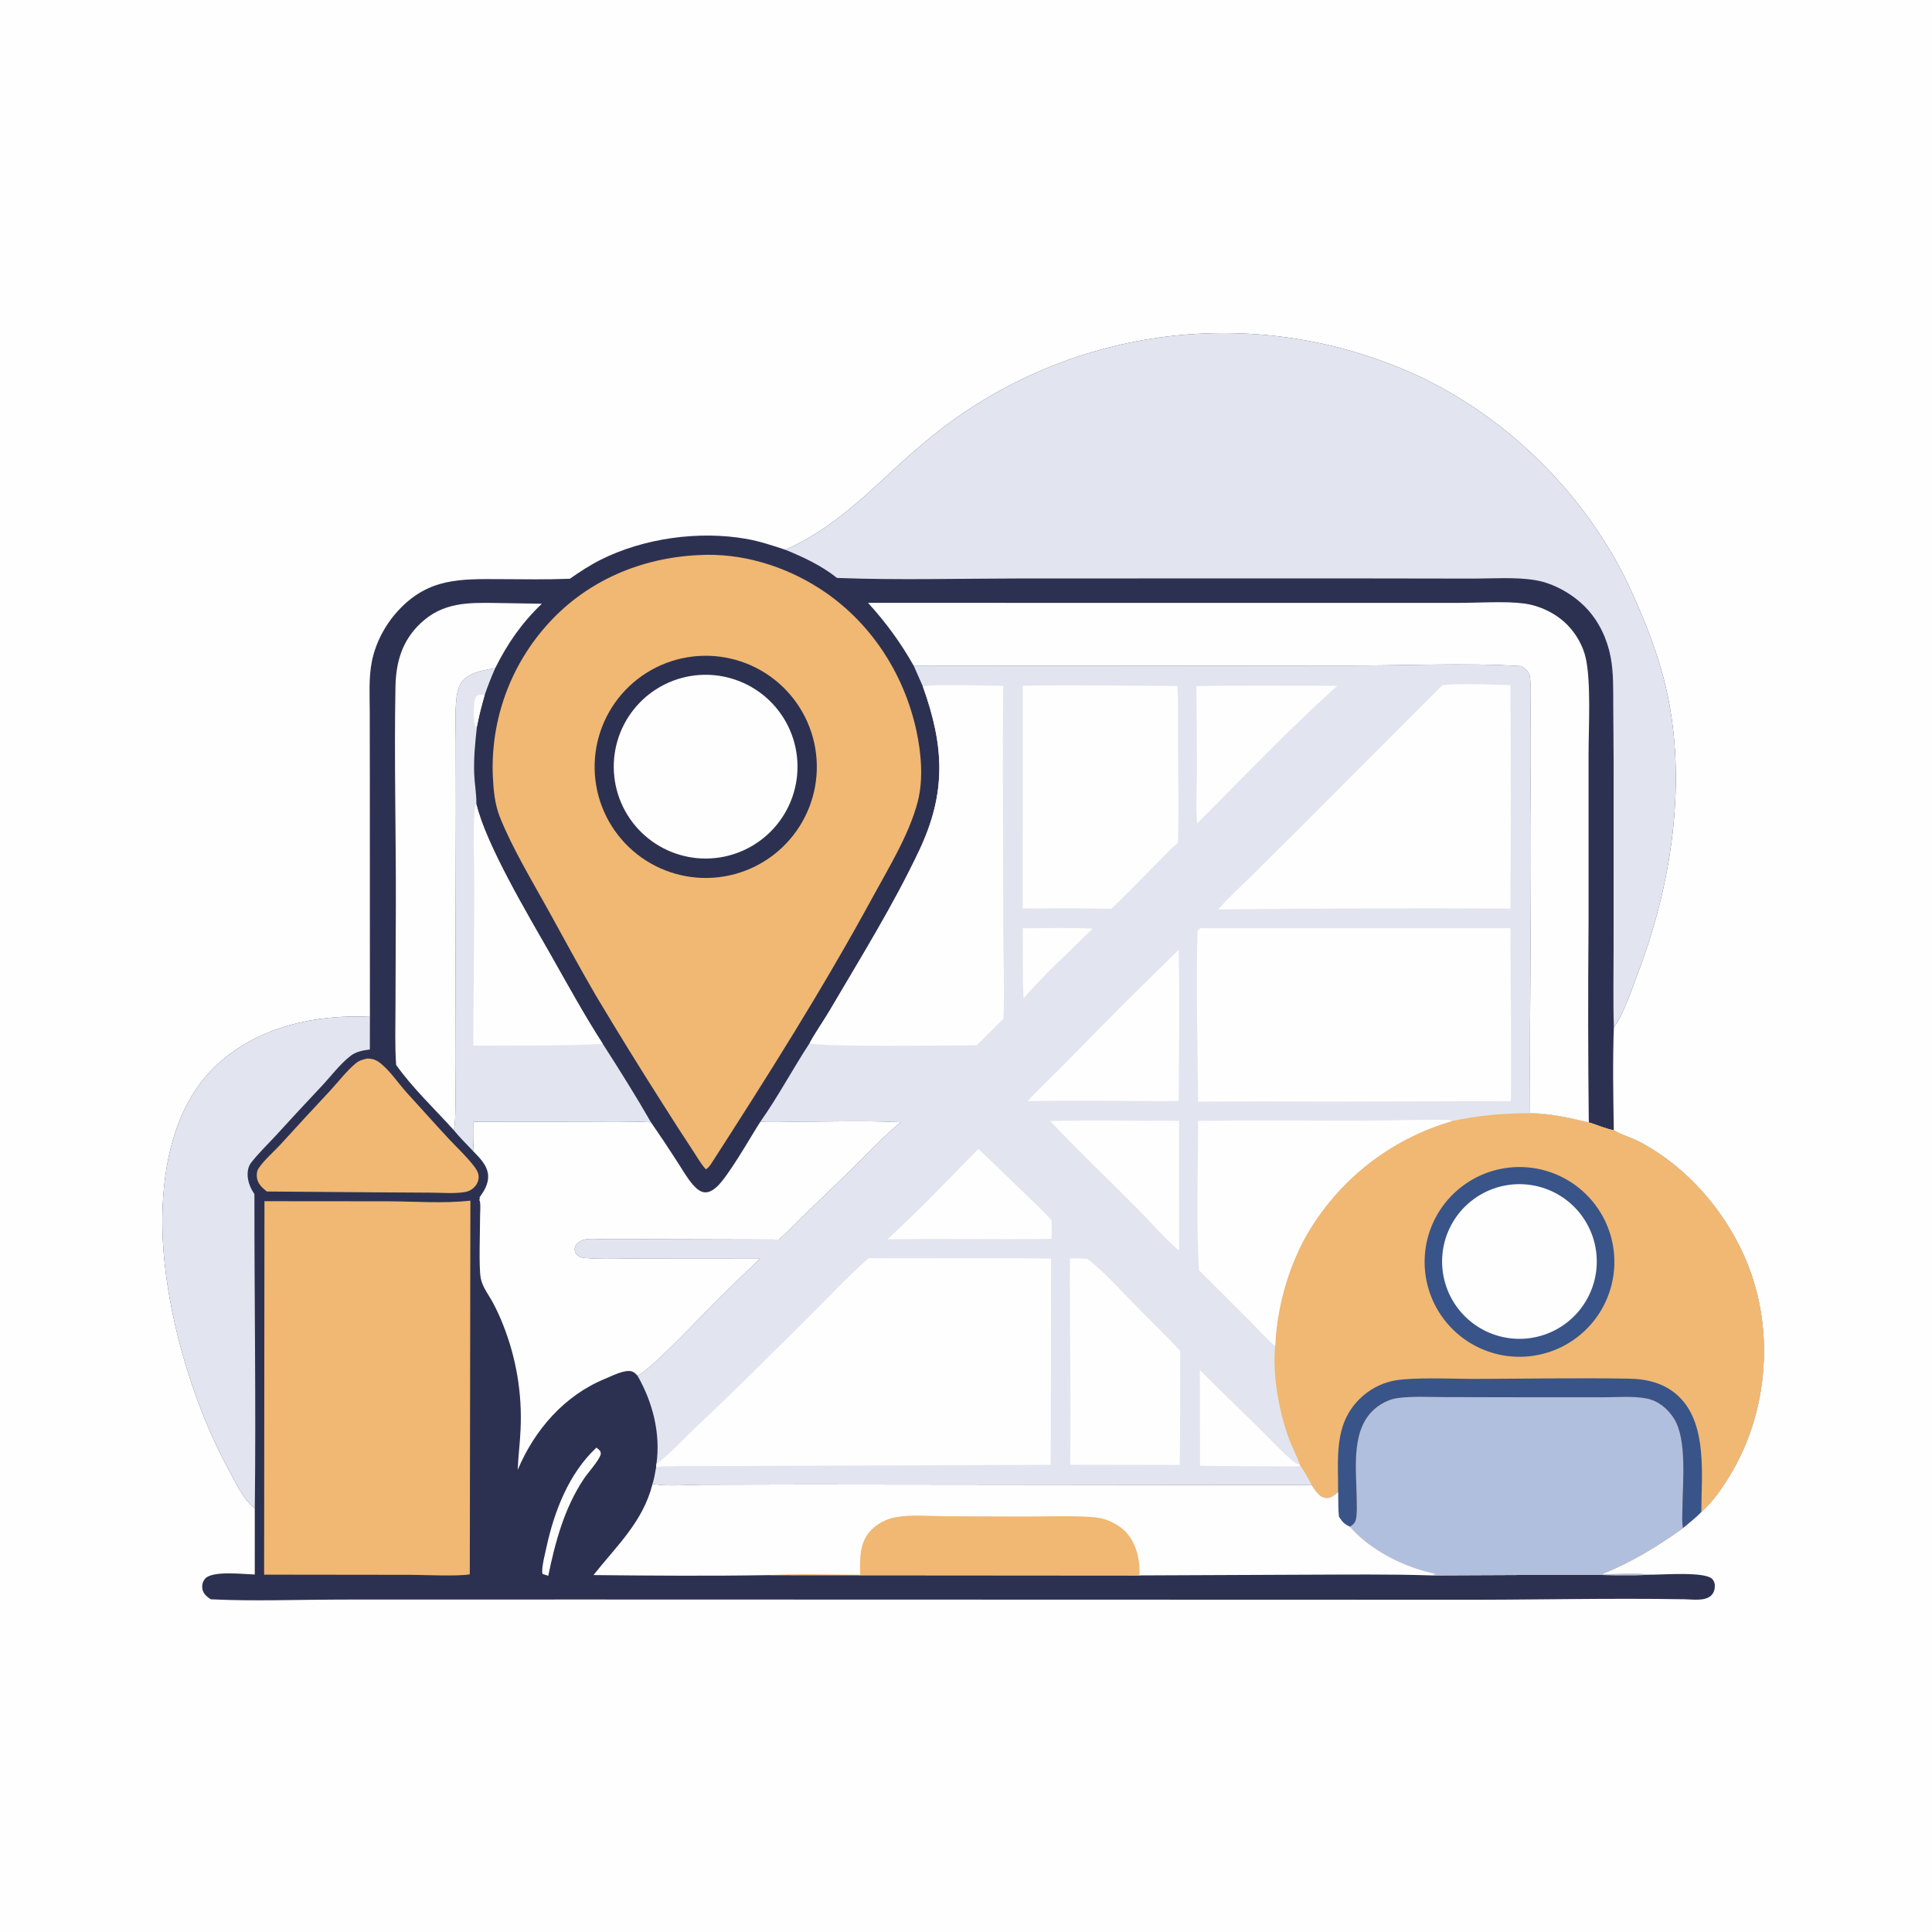 <?xml version="1.0" encoding="utf-8" ?>
<svg xmlns="http://www.w3.org/2000/svg" xmlns:xlink="http://www.w3.org/1999/xlink" width="1024" height="1024">
	<path fill="#FEFEFE" d="M0 0L1024 0L1024 1024L0 1024L0 0Z"/>
	<path fill="#2D3151" d="M416.337 291.405C449.254 276.392 466.834 252.863 494.305 230.941Q497.425 228.426 500.624 226.014Q503.824 223.602 507.101 221.296Q510.378 218.99 513.729 216.791Q517.079 214.593 520.499 212.505Q523.919 210.418 527.406 208.443Q530.893 206.467 534.442 204.607Q537.991 202.747 541.599 201.003Q545.207 199.26 548.87 197.635Q552.532 196.01 556.246 194.505Q559.96 193.001 563.721 191.618Q567.482 190.235 571.286 188.976Q575.09 187.717 578.933 186.582Q582.777 185.448 586.655 184.439Q590.533 183.43 594.442 182.549Q598.351 181.667 602.286 180.914Q606.222 180.16 610.18 179.535Q614.138 178.91 618.115 178.415Q622.091 177.92 626.082 177.554Q630.072 177.189 634.072 176.954Q638.072 176.718 642.078 176.614Q646.084 176.509 650.091 176.536Q654.098 176.562 658.102 176.719Q662.106 176.876 666.103 177.163Q670.1 177.45 674.085 177.868Q678.07 178.286 682.04 178.833Q686.009 179.38 689.959 180.057Q693.909 180.733 697.834 181.538Q701.759 182.343 705.656 183.276Q709.554 184.209 713.418 185.268Q717.283 186.327 721.111 187.512Q724.939 188.696 728.726 190.005Q732.513 191.314 736.256 192.746C792.181 213.695 840.538 259.688 864.963 313.994C872.307 330.323 878.92 346.914 882.961 364.394C894.453 414.107 886.047 468.587 868.142 515.717C865.542 522.561 859.904 539.289 855.382 544.319C854.712 562.503 855.047 580.83 855.352 599.025C855.552 599.15 855.75 599.278 855.952 599.402C858.942 601.232 862.776 602.389 866.01 603.794C869.7 605.397 873.101 607.423 876.498 609.568C902.725 626.133 923.268 654.356 930.996 684.457C939.222 716.498 934.481 752.339 917.574 780.817C913.333 787.96 908.053 795.853 901.735 801.341C898.735 804.449 895.33 807.128 892.003 809.874C878.524 819.683 864.349 828.157 848.865 834.381C857.692 834.44 866.904 833.864 875.671 834.606C881.662 834.613 903.381 832.932 907.406 836.793C908.413 837.759 908.888 839.076 908.902 840.456C908.92 842.329 908.379 844.264 907.005 845.59C903.697 848.781 897.237 847.716 892.976 847.643C851.553 846.93 810.034 848.057 768.599 847.899L308.188 847.773L179.756 847.805C157.181 847.845 134.3 848.764 111.774 847.657C111.231 847.322 110.696 846.998 110.196 846.6C108.622 845.347 107.416 843.787 107.208 841.732C107.023 839.897 107.515 838.115 108.734 836.719C112.576 832.321 129.23 834.396 135.037 834.505L135.042 799.416C134.079 798.661 133.141 797.873 132.315 796.966C127.387 791.557 124.209 784.539 120.762 778.152C99.857 739.413 84.27 683.853 86.19 639.516C87.381 612.03 94.514 582.974 115.585 563.802C137.224 544.115 167.489 537.519 196.057 538.964L196.024 413.776L195.974 377.392C195.967 368.562 195.352 359.3 197.093 350.606C199.107 340.549 204.258 330.92 211.232 323.434C227.168 306.329 243.9 306.841 265.532 306.96C277.674 307.027 289.884 307.223 302.017 306.757C307.244 303.112 312.564 299.596 318.266 296.729C341.099 285.248 370.368 281.197 395.445 285.593C402.611 286.849 409.445 289.139 416.337 291.405Z"/>
	<path fill="#E2E5EF" d="M484.326 352.935L712.05 352.746C742.624 352.92 776.235 351.095 806.509 353.076C808.372 354.549 810.553 356.054 810.876 358.602C811.64 364.612 811.225 371.057 811.217 377.126C811.203 388.616 811.057 400.119 811.203 411.608C811.962 471.074 810.585 530.546 810.997 590.008C821.803 590.161 831.651 592.461 842.095 594.885C846.406 596.166 850.98 598.282 855.352 599.025C855.552 599.15 855.75 599.278 855.952 599.402C858.942 601.232 862.776 602.389 866.01 603.794C869.7 605.397 873.101 607.423 876.498 609.568C902.725 626.133 923.268 654.356 930.996 684.457C939.222 716.498 934.481 752.339 917.574 780.817C913.333 787.96 908.053 795.853 901.735 801.341C898.735 804.449 895.33 807.128 892.003 809.874C878.524 819.683 864.349 828.157 848.865 834.381C857.692 834.44 866.904 833.864 875.671 834.606C862.441 835.262 849.111 834.634 835.868 834.64L757.944 834.978C759.064 834.812 760.089 834.566 761.174 834.243C744.703 830.888 726.582 821.94 715.449 809.193C712.483 807.884 711.364 806.526 709.588 803.804C709.268 799.512 709.308 795.16 709.218 790.856C708.594 791.374 707.975 791.895 707.324 792.381C705.787 793.529 704.277 794.239 702.318 793.891C698.97 793.295 696.962 789.697 695.217 787.106L428.668 786.811L372.394 786.93C364.729 786.951 352.99 787.979 345.862 786.482C346.79 783.595 347.219 780.524 347.78 777.547L347.947 775.766C350.191 759.658 345.89 743.118 337.9 729.16C345.313 725.832 372.503 696.714 379.966 689.29C387.536 681.757 395.305 674.409 402.94 666.939L339.46 666.992C329.762 666.99 319.535 667.607 309.899 666.757C308.561 666.64 307.336 666.294 306.249 665.469C305.262 664.72 304.622 663.616 304.6 662.364C304.575 660.987 305.247 659.759 306.235 658.843C307.621 657.559 309.565 656.917 311.419 656.739C314.45 656.446 317.731 656.847 320.794 656.841L343.392 656.819L412.753 656.992C418.727 651.883 424.148 646.047 429.784 640.564Q442.738 628.194 455.507 615.633C462.56 608.575 469.691 601.086 477.447 594.797C459.178 593.879 440.593 594.459 422.296 594.549C415.875 594.581 409.389 594.923 402.981 594.583C412.424 581.208 420.125 566.608 429.094 552.923C432.316 546.994 436.343 541.393 439.768 535.56C456.091 507.758 473.508 479.815 487.261 450.645C501.707 420.004 500.473 395.454 489.142 363.868L484.326 352.935Z"/>
	<path fill="#F0B872" d="M810.997 590.008C821.803 590.161 831.651 592.461 842.095 594.885C846.406 596.166 850.98 598.282 855.352 599.025C855.552 599.15 855.75 599.278 855.952 599.402C858.942 601.232 862.776 602.389 866.01 603.794C869.7 605.397 873.101 607.423 876.498 609.568C902.725 626.133 923.268 654.356 930.996 684.457C939.222 716.498 934.481 752.339 917.574 780.817C913.333 787.96 908.053 795.853 901.735 801.341C898.735 804.449 895.33 807.128 892.003 809.874C878.524 819.683 864.349 828.157 848.865 834.381C857.692 834.44 866.904 833.864 875.671 834.606C862.441 835.262 849.111 834.634 835.868 834.64L757.944 834.978C759.064 834.812 760.089 834.566 761.174 834.243C744.703 830.888 726.582 821.94 715.449 809.193C712.483 807.884 711.364 806.526 709.588 803.804C709.268 799.512 709.308 795.16 709.218 790.856C708.594 791.374 707.975 791.895 707.324 792.381C705.787 793.529 704.277 794.239 702.318 793.891C698.97 793.295 696.962 789.697 695.217 787.106C693.409 783.541 691.331 779.954 689.093 776.645L688.903 776.162C687.133 771.187 684.552 766.44 682.767 761.416C677.725 747.232 674.41 728.461 675.851 713.548C676.731 693.439 682.466 672.398 692.349 654.852Q693.131 653.488 693.945 652.143Q694.759 650.798 695.606 649.474Q696.452 648.149 697.33 646.845Q698.208 645.541 699.117 644.258Q700.026 642.975 700.966 641.715Q701.905 640.454 702.875 639.217Q703.845 637.979 704.844 636.766Q705.843 635.552 706.87 634.362Q707.898 633.172 708.955 632.008Q710.011 630.844 711.095 629.705Q712.178 628.566 713.289 627.453Q714.4 626.341 715.537 625.256Q716.674 624.17 717.838 623.112Q719 622.055 720.189 621.025Q721.377 619.995 722.589 618.995Q723.802 617.994 725.038 617.023Q726.274 616.051 727.533 615.11Q728.792 614.168 730.073 613.258Q731.355 612.347 732.658 611.467Q733.961 610.587 735.284 609.739Q736.608 608.891 737.951 608.074Q739.295 607.258 740.658 606.474Q742.021 605.691 743.402 604.94Q744.783 604.189 746.182 603.472Q747.581 602.754 748.997 602.071Q750.412 601.387 751.844 600.738Q753.276 600.088 754.723 599.473Q756.17 598.859 757.631 598.279Q759.092 597.699 760.567 597.154Q762.042 596.609 763.529 596.1Q765.016 595.591 766.516 595.118Q768.015 594.645 769.525 594.208C783.442 591.176 796.806 590.049 810.997 590.008Z"/>
	<path fill="#B1BFDE" d="M715.449 809.193C715.577 809.113 715.706 809.035 715.832 808.954C717.398 807.946 718.329 807.013 718.704 805.11C719.375 801.71 719.104 797.826 719.077 794.369C718.947 778.297 715.425 755.989 730.477 745.281C733.51 743.124 737.027 741.526 740.732 741.017C748.622 739.932 757.125 740.482 765.104 740.493L807.193 740.581L849.61 740.597C856.959 740.604 865.658 739.818 872.832 741.255C879.012 742.494 884.123 746.792 887.374 752.083C894.223 763.233 891.821 786.107 891.723 799.126C891.698 802.543 891.338 806.529 892.003 809.874C878.524 819.683 864.349 828.157 848.865 834.381C857.692 834.44 866.904 833.864 875.671 834.606C862.441 835.262 849.111 834.634 835.868 834.64L757.944 834.978C759.064 834.812 760.089 834.566 761.174 834.243C744.703 830.888 726.582 821.94 715.449 809.193Z"/>
	<path fill="#395489" d="M709.218 790.856C709.363 772.993 706.751 755.081 720.72 741.377Q721.625 740.483 722.592 739.656Q723.559 738.829 724.582 738.073Q725.605 737.317 726.68 736.635Q727.754 735.954 728.874 735.351Q729.994 734.747 731.155 734.225Q732.315 733.703 733.51 733.266Q734.704 732.828 735.927 732.476Q737.149 732.124 738.394 731.86C748.42 729.778 770.277 730.876 781.916 730.841C808.93 730.761 836.014 730.275 863.025 730.705C873.422 730.871 883.047 733.244 890.532 740.912C904.938 755.672 901.811 782.187 901.735 801.341C898.735 804.449 895.33 807.128 892.003 809.874C891.338 806.529 891.698 802.543 891.723 799.126C891.821 786.107 894.223 763.233 887.374 752.083C884.123 746.792 879.012 742.494 872.832 741.255C865.658 739.818 856.959 740.604 849.61 740.597L807.193 740.581L765.104 740.493C757.125 740.482 748.622 739.932 740.732 741.017C737.027 741.526 733.51 743.124 730.477 745.281C715.425 755.989 718.947 778.297 719.077 794.369C719.104 797.826 719.375 801.71 718.704 805.11C718.329 807.013 717.398 807.946 715.832 808.954C715.706 809.035 715.577 809.113 715.449 809.193C712.483 807.884 711.364 806.526 709.588 803.804C709.268 799.512 709.308 795.16 709.218 790.856Z"/>
	<path fill="#395489" d="M799.817 618.851Q801.045 618.715 802.279 618.639Q803.513 618.563 804.748 618.548Q805.984 618.533 807.219 618.579Q808.454 618.625 809.686 618.731Q810.917 618.837 812.142 619.004Q813.366 619.17 814.581 619.397Q815.796 619.624 816.998 619.91Q818.201 620.196 819.388 620.54Q820.575 620.885 821.743 621.288Q822.911 621.69 824.059 622.15Q825.206 622.609 826.329 623.124Q827.453 623.64 828.55 624.21Q829.646 624.779 830.714 625.402Q831.781 626.026 832.817 626.7Q833.852 627.375 834.853 628.1Q835.854 628.824 836.818 629.598Q837.783 630.371 838.708 631.19Q839.633 632.01 840.517 632.874Q841.401 633.738 842.241 634.644Q843.081 635.55 843.876 636.497Q844.671 637.443 845.418 638.427Q846.165 639.412 846.863 640.432Q847.561 641.452 848.208 642.505Q848.855 643.558 849.45 644.641Q850.044 645.725 850.585 646.836Q851.126 647.947 851.611 649.084Q852.097 650.221 852.526 651.38Q852.954 652.539 853.326 653.717Q853.698 654.896 854.011 656.092Q854.324 657.287 854.578 658.497Q854.832 659.706 855.026 660.927Q855.221 662.147 855.355 663.376Q855.489 664.605 855.563 665.838Q855.636 667.072 855.649 668.308Q855.662 669.544 855.615 670.779Q855.567 672.014 855.459 673.245Q855.35 674.476 855.182 675.7Q855.013 676.925 854.784 678.139Q854.556 679.354 854.268 680.556Q853.98 681.757 853.633 682.944Q853.286 684.13 852.882 685.298Q852.477 686.466 852.016 687.612Q851.554 688.759 851.037 689.881Q850.52 691.004 849.948 692.099Q849.376 693.195 848.752 694.261Q848.127 695.328 847.45 696.362Q846.774 697.396 846.047 698.396Q845.321 699.396 844.546 700.359Q843.772 701.322 842.951 702.246Q842.13 703.17 841.264 704.052Q840.399 704.934 839.491 705.773Q838.583 706.612 837.635 707.405Q836.688 708.198 835.702 708.944Q834.716 709.689 833.695 710.386Q832.674 711.082 831.62 711.727Q830.566 712.373 829.482 712.965Q828.397 713.558 827.285 714.097Q826.173 714.636 825.035 715.119Q823.898 715.603 822.738 716.03Q821.578 716.457 820.399 716.826Q819.219 717.196 818.023 717.507Q816.827 717.818 815.617 718.07Q814.407 718.322 813.187 718.515Q811.966 718.707 810.737 718.839Q809.511 718.971 808.28 719.042Q807.049 719.114 805.815 719.125Q804.582 719.136 803.35 719.087Q802.118 719.038 800.889 718.928Q799.661 718.818 798.439 718.649Q797.218 718.479 796.006 718.25Q794.794 718.02 793.595 717.732Q792.396 717.443 791.213 717.096Q790.029 716.749 788.864 716.345Q787.699 715.94 786.556 715.479Q785.412 715.018 784.292 714.501Q783.172 713.984 782.079 713.413Q780.986 712.843 779.922 712.219Q778.858 711.595 777.826 710.92Q776.794 710.245 775.797 709.52Q774.799 708.795 773.838 708.021Q772.877 707.249 771.955 706.429Q771.033 705.61 770.153 704.747Q769.272 703.883 768.435 702.978Q767.598 702.072 766.806 701.127Q766.014 700.181 765.269 699.198Q764.525 698.215 763.829 697.197Q763.134 696.178 762.489 695.127Q761.844 694.076 761.252 692.994Q760.66 691.912 760.121 690.803Q759.582 689.693 759.099 688.559Q758.615 687.424 758.188 686.268Q757.76 685.111 757.39 683.934Q757.02 682.758 756.707 681.565Q756.395 680.372 756.142 679.165Q755.889 677.958 755.695 676.74Q755.501 675.522 755.367 674.296Q755.233 673.07 755.16 671.839Q755.086 670.608 755.073 669.375Q755.06 668.142 755.107 666.909Q755.154 665.677 755.261 664.448Q755.369 663.22 755.537 661.998Q755.704 660.776 755.932 659.564Q756.159 658.352 756.446 657.152Q756.732 655.953 757.077 654.769Q757.422 653.585 757.825 652.419Q758.227 651.253 758.686 650.109Q759.146 648.964 759.661 647.843Q760.175 646.723 760.744 645.629Q761.313 644.535 761.936 643.47Q762.558 642.405 763.231 641.372Q763.905 640.339 764.628 639.34Q765.351 638.341 766.122 637.378Q766.894 636.416 767.712 635.493Q768.529 634.57 769.391 633.688Q770.253 632.806 771.157 631.967Q772.061 631.128 773.005 630.335Q773.95 629.541 774.932 628.795Q775.913 628.049 776.931 627.352Q777.948 626.654 778.998 626.008Q780.049 625.361 781.129 624.767Q782.21 624.173 783.318 623.633Q784.427 623.092 785.56 622.606Q786.694 622.121 787.85 621.692Q789.006 621.262 790.182 620.89Q791.358 620.518 792.55 620.203Q793.743 619.889 794.949 619.634Q796.156 619.379 797.374 619.183Q798.591 618.987 799.817 618.851Z"/>
	<path fill="#FEFEFE" d="M803.395 627.669Q804.404 627.621 805.415 627.623Q806.425 627.625 807.434 627.677Q808.443 627.729 809.448 627.831Q810.454 627.932 811.453 628.083Q812.452 628.234 813.442 628.434Q814.433 628.634 815.412 628.882Q816.391 629.131 817.357 629.427Q818.323 629.723 819.273 630.067Q820.224 630.411 821.156 630.801Q822.088 631.191 822.999 631.626Q823.911 632.062 824.8 632.542Q825.689 633.021 826.554 633.544Q827.418 634.068 828.256 634.633Q829.094 635.198 829.902 635.803Q830.711 636.409 831.489 637.054Q832.267 637.698 833.012 638.38Q833.758 639.063 834.468 639.781Q835.179 640.499 835.854 641.251Q836.528 642.004 837.165 642.788Q837.801 643.573 838.398 644.388Q838.996 645.203 839.552 646.046Q840.108 646.89 840.622 647.76Q841.136 648.629 841.607 649.523Q842.078 650.418 842.504 651.334Q842.93 652.25 843.31 653.186Q843.69 654.122 844.024 655.076Q844.358 656.029 844.644 656.998Q844.931 657.967 845.169 658.949Q845.407 659.931 845.597 660.923Q845.787 661.916 845.927 662.916Q846.068 663.917 846.159 664.923Q846.25 665.93 846.291 666.939Q846.332 667.949 846.324 668.959Q846.316 669.969 846.257 670.978Q846.199 671.987 846.091 672.992Q845.984 673.996 845.826 674.994Q845.669 675.992 845.463 676.982Q845.257 677.971 845.002 678.948Q844.748 679.926 844.445 680.89Q844.143 681.854 843.793 682.802Q843.443 683.75 843.048 684.68Q842.652 685.61 842.21 686.519Q841.769 687.428 841.284 688.314Q840.798 689.2 840.27 690.061Q839.741 690.922 839.171 691.756Q838.601 692.59 837.99 693.395Q837.379 694.2 836.729 694.974Q836.08 695.748 835.393 696.489Q834.706 697.23 833.983 697.936Q833.261 698.642 832.504 699.312Q831.748 699.982 830.959 700.613Q830.17 701.245 829.351 701.837Q828.533 702.429 827.686 702.98Q826.839 703.531 825.966 704.04Q825.093 704.548 824.196 705.013Q823.298 705.478 822.38 705.898Q821.461 706.319 820.522 706.693Q819.584 707.068 818.628 707.395Q817.672 707.723 816.701 708.003Q815.731 708.283 814.747 708.516Q813.764 708.748 812.77 708.931Q811.776 709.114 810.775 709.249Q809.774 709.383 808.767 709.467Q807.76 709.552 806.75 709.587Q805.748 709.622 804.746 709.607Q803.744 709.593 802.744 709.53Q801.743 709.467 800.747 709.354Q799.751 709.242 798.762 709.082Q797.772 708.921 796.792 708.712Q795.812 708.504 794.843 708.247Q793.874 707.991 792.919 707.687Q791.963 707.384 791.024 707.034Q790.085 706.684 789.164 706.289Q788.243 705.894 787.342 705.454Q786.441 705.014 785.563 704.531Q784.685 704.047 783.832 703.522Q782.978 702.996 782.152 702.429Q781.325 701.863 780.527 701.256Q779.729 700.65 778.962 700.005Q778.194 699.36 777.459 698.679Q776.724 697.997 776.023 697.281Q775.323 696.564 774.658 695.814Q773.993 695.064 773.365 694.283Q772.738 693.501 772.149 692.69Q771.56 691.879 771.012 691.039Q770.464 690.2 769.957 689.336Q769.451 688.471 768.987 687.582Q768.524 686.693 768.104 685.783Q767.684 684.873 767.309 683.943Q766.935 683.014 766.606 682.067Q766.277 681.12 765.995 680.158Q765.713 679.197 765.478 678.222Q765.243 677.248 765.056 676.263Q764.869 675.278 764.73 674.286Q764.592 673.293 764.502 672.295Q764.412 671.296 764.371 670.295Q764.33 669.294 764.338 668.291Q764.346 667.289 764.403 666.288Q764.46 665.288 764.566 664.291Q764.671 663.294 764.826 662.304Q764.98 661.313 765.183 660.332Q765.385 659.35 765.636 658.38Q765.886 657.409 766.183 656.452Q766.481 655.495 766.825 654.553Q767.169 653.612 767.558 652.688Q767.948 651.765 768.382 650.861Q768.816 649.958 769.293 649.077Q769.771 648.196 770.292 647.339Q770.812 646.482 771.373 645.652Q771.935 644.822 772.536 644.02Q773.138 643.218 773.778 642.447Q774.417 641.675 775.094 640.936Q775.771 640.197 776.483 639.491Q777.195 638.786 777.941 638.116Q778.687 637.447 779.464 636.814Q780.242 636.182 781.05 635.588Q781.857 634.994 782.693 634.441Q783.528 633.887 784.39 633.375Q785.252 632.863 786.137 632.394Q787.023 631.925 787.931 631.499Q788.838 631.074 789.765 630.693Q790.693 630.313 791.637 629.978Q792.582 629.643 793.542 629.355Q794.502 629.067 795.475 628.826Q796.448 628.585 797.432 628.392Q798.415 628.198 799.407 628.054Q800.399 627.909 801.396 627.812Q802.394 627.716 803.395 627.669Z"/>
	<path fill="#FEFEFE" d="M460.379 666.858C492.609 667.148 524.864 666.603 557.088 667.076L556.883 776.375L424.58 776.87L371.826 777.05C363.939 777.145 355.6 776.811 347.78 777.547L347.947 775.766C352.629 773.078 362.867 762.071 367.61 757.628C388.624 737.942 409.062 717.453 429.495 697.157C439.683 687.038 449.644 676.385 460.379 666.858Z"/>
	<path fill="#FEFEFE" d="M489.142 363.868C492.912 362.426 525.607 363.5 531.723 363.521C531.246 406.548 531.805 449.631 531.747 492.666C531.726 508.344 532.522 524.252 531.834 539.906L517.69 554.034C505.354 554.027 435.132 555.103 429.094 552.923C432.316 546.994 436.343 541.393 439.768 535.56C456.091 507.758 473.508 479.815 487.261 450.645C501.707 420.004 500.473 395.454 489.142 363.868Z"/>
	<path fill="#FEFEFE" d="M635.037 594.08C664.208 593.694 693.422 594.016 722.598 593.986C737.504 593.971 752.538 593.301 767.418 593.571C768.234 593.586 768.822 593.822 769.525 594.208Q768.015 594.645 766.516 595.118Q765.016 595.591 763.529 596.1Q762.042 596.609 760.567 597.154Q759.092 597.699 757.631 598.279Q756.17 598.859 754.723 599.473Q753.276 600.088 751.844 600.738Q750.412 601.387 748.997 602.071Q747.581 602.754 746.182 603.472Q744.783 604.189 743.402 604.94Q742.021 605.691 740.658 606.474Q739.295 607.258 737.951 608.074Q736.608 608.891 735.284 609.739Q733.961 610.587 732.658 611.467Q731.355 612.347 730.073 613.258Q728.792 614.168 727.533 615.11Q726.274 616.051 725.038 617.023Q723.802 617.994 722.589 618.995Q721.377 619.995 720.189 621.025Q719.001 622.055 717.838 623.112Q716.675 624.17 715.537 625.256Q714.4 626.341 713.289 627.453Q712.178 628.566 711.095 629.705Q710.011 630.844 708.955 632.008Q707.898 633.172 706.871 634.362Q705.843 635.552 704.844 636.766Q703.845 637.979 702.875 639.217Q701.905 640.454 700.966 641.715Q700.026 642.975 699.117 644.258Q698.208 645.541 697.33 646.845Q696.452 648.149 695.606 649.474Q694.759 650.798 693.945 652.143Q693.131 653.488 692.349 654.852C682.466 672.398 676.731 693.439 675.851 713.548C670.924 709.146 666.371 704.082 661.704 699.394L635.472 673.236C634.002 647.011 634.992 620.365 635.037 594.08Z"/>
	<path fill="#FEFEFE" d="M635.984 726.216C646.486 736.738 657.21 747.044 667.817 757.461C673.672 763.211 679.564 769.837 685.953 774.951C686.943 775.743 687.663 775.983 688.903 776.162L689.093 776.645C688.846 776.82 688.633 777.056 688.352 777.171C687.733 777.424 641.722 776.878 636.023 776.903L635.984 726.216Z"/>
	<path fill="#FEFEFE" d="M636.206 491.983L800.567 491.963C800.564 522.501 801.139 553.093 800.794 583.623L704.987 583.855Q669.994 583.663 635.001 583.866C634.871 553.782 633.793 523.452 634.725 493.401L636.206 491.983Z"/>
	<path fill="#FEFEFE" d="M764.476 363.239C773.605 361.891 790.606 363.003 800.544 363.102Q800.979 422.33 800.522 481.557Q723.081 481.177 645.643 482.028C651.336 475.601 657.676 469.777 663.816 463.787L685.754 442.033L764.476 363.239Z"/>
	<path fill="#FEFEFE" d="M542.067 363.487C569.359 362.904 596.78 363.51 624.083 363.6C624.612 374.884 624.287 386.363 624.37 397.667C624.49 413.996 624.847 430.436 624.291 446.75C619.523 450.72 615.222 455.47 610.862 459.885Q600.093 470.926 589.06 481.704C573.418 481.24 557.713 481.506 542.062 481.506L542.067 363.487Z"/>
	<path fill="#FEFEFE" d="M567.087 666.977C570.167 666.941 573.246 667.077 576.324 667.181C585.249 674.141 593.299 683.178 601.214 691.244C609.308 699.494 617.548 707.522 625.502 715.919Q625.648 746.178 625.272 776.435L567.212 776.331C567.722 739.902 566.917 703.419 567.087 666.977Z"/>
	<path fill="#FEFEFE" d="M544.635 583.684C550.656 576.97 557.517 570.807 563.818 564.321Q593.879 533.462 624.748 503.41C625.301 530.109 624.915 556.895 624.73 583.6C598.061 583.79 571.284 582.973 544.635 583.684Z"/>
	<path fill="#FEFEFE" d="M634.11 363.696C658.959 363.162 683.905 363.476 708.763 363.519C682.922 386.668 659.072 411.966 634.492 436.418C633.756 427.635 634.363 418.536 634.378 409.706Q634.419 386.7 634.11 363.696Z"/>
	<path fill="#FEFEFE" d="M556.555 594.139C579.307 593.656 602.159 594.064 624.92 594.091L624.963 662.738C620.478 659.638 608.295 646.102 603.258 641.021C587.737 625.365 571.73 610.128 556.555 594.139Z"/>
	<path fill="#FEFEFE" d="M518.567 608.952Q530.93 620.658 543.099 632.565C547.901 637.236 552.974 641.826 557.398 646.862C557.391 650.115 557.456 653.389 557.299 656.637C528.337 656.964 499.368 656.399 470.401 656.848C486.941 641.579 502.843 625.076 518.567 608.952Z"/>
	<path fill="#FEFEFE" d="M542.137 491.99C554.441 491.978 566.859 491.655 579.149 492.153C566.969 504.259 553.738 516.17 542.51 529.138C541.851 516.847 542.177 504.306 542.137 491.99Z"/>
	<path fill="#E2E5EF" d="M416.337 291.405C449.254 276.392 466.834 252.863 494.305 230.941Q497.425 228.426 500.624 226.014Q503.824 223.602 507.101 221.296Q510.378 218.99 513.729 216.791Q517.079 214.593 520.499 212.505Q523.919 210.418 527.406 208.443Q530.893 206.467 534.442 204.607Q537.991 202.747 541.599 201.003Q545.207 199.26 548.87 197.635Q552.532 196.01 556.246 194.505Q559.96 193.001 563.721 191.618Q567.482 190.235 571.286 188.976Q575.09 187.717 578.933 186.582Q582.777 185.448 586.655 184.439Q590.533 183.43 594.442 182.549Q598.351 181.667 602.286 180.914Q606.222 180.16 610.18 179.535Q614.138 178.91 618.115 178.415Q622.091 177.92 626.082 177.554Q630.072 177.189 634.072 176.954Q638.072 176.718 642.078 176.614Q646.084 176.509 650.091 176.536Q654.098 176.562 658.102 176.719Q662.106 176.876 666.103 177.163Q670.1 177.45 674.085 177.868Q678.07 178.286 682.04 178.833Q686.009 179.38 689.959 180.057Q693.909 180.733 697.834 181.538Q701.759 182.343 705.656 183.276Q709.554 184.209 713.418 185.268Q717.283 186.327 721.111 187.512Q724.939 188.696 728.726 190.005Q732.513 191.314 736.256 192.746C792.181 213.695 840.538 259.688 864.963 313.994C872.307 330.323 878.92 346.914 882.961 364.394C894.453 414.107 886.047 468.587 868.142 515.717C865.542 522.561 859.904 539.289 855.382 544.319C854.93 530.141 855.259 515.854 855.241 501.665L855.265 404.645L855.057 374.039C854.984 365.493 855.288 356.866 853.707 348.429C851.932 338.954 847.731 329.816 841.152 322.706C834.286 315.288 823.806 309.167 813.775 307.505C803.014 305.722 790.805 306.691 779.889 306.662L716 306.568L541.192 306.596C508.747 306.624 476.038 307.55 443.633 306.32C435.468 299.799 425.943 295.352 416.337 291.405Z"/>
	<path fill="#FEFEFE" d="M460.074 319.523L702.899 319.543L773.345 319.536C783.656 319.536 797.869 318.561 807.719 319.855C815.995 320.943 824.434 324.98 830.382 330.85C835.265 335.669 839.085 342.312 840.531 349.023C843.338 362.051 841.968 385.77 841.968 400.162L841.971 489.62Q841.501 542.254 842.095 594.885C831.651 592.461 821.803 590.161 810.997 590.008C810.585 530.546 811.962 471.074 811.203 411.608C811.057 400.119 811.203 388.616 811.217 377.126C811.225 371.057 811.64 364.612 810.876 358.602C810.553 356.054 808.372 354.549 806.509 353.076C776.235 351.095 742.624 352.92 712.05 352.746L484.326 352.935C477.377 340.616 469.6 329.978 460.074 319.523Z"/>
	<path fill="#FEFEFE" d="M345.004 594.815Q352.287 605.319 359.184 616.08C361.695 619.942 364.063 624.194 367.063 627.69C368.57 629.446 370.607 631.464 372.988 631.899C375.475 632.353 377.895 630.827 379.678 629.269C385.835 623.888 397.668 602.803 402.981 594.583C409.389 594.923 415.875 594.581 422.296 594.549C440.593 594.459 459.178 593.879 477.447 594.797C469.691 601.086 462.56 608.575 455.507 615.633Q442.738 628.194 429.784 640.564C424.148 646.047 418.727 651.883 412.753 656.992L343.392 656.819L320.794 656.841C317.731 656.847 314.45 656.446 311.419 656.739C309.565 656.917 307.621 657.559 306.235 658.843C305.247 659.759 304.575 660.987 304.6 662.364C304.622 663.616 305.262 664.72 306.249 665.469C307.336 666.294 308.561 666.64 309.899 666.757C319.535 667.607 329.762 666.99 339.46 666.992L402.94 666.939C395.305 674.409 387.536 681.757 379.966 689.29C372.503 696.714 345.313 725.832 337.9 729.16C337.041 728.241 336.211 727.303 334.978 726.905C331.139 725.666 324.243 729.34 320.688 730.792C299.129 739.595 283.241 757.954 274.39 779.096C274.67 771.912 275.622 764.778 275.912 757.595Q276.078 754.04 276.055 750.481Q276.031 746.923 275.818 743.37Q275.605 739.818 275.202 736.282Q274.8 732.746 274.209 729.237Q273.618 725.727 272.841 722.254Q272.064 718.781 271.103 715.355Q270.142 711.928 268.999 708.558Q267.857 705.188 266.536 701.883Q264.249 696.059 261.303 690.538C259.082 686.359 255.681 682.172 254.804 677.452C253.677 671.392 254.495 652.036 254.45 644.774C254.435 642.372 254.825 639.12 254.359 636.803C254.304 636.526 254.158 636.275 254.057 636.011C254.368 635.034 254.341 635.516 254.186 634.571C256.561 631.375 258.758 627.704 258.729 623.591C258.69 617.954 254.365 613.833 250.731 610.06C251.183 604.898 251.051 599.698 251.032 594.52L308.083 594.474C320.379 594.467 332.722 594.191 345.004 594.815Z"/>
	<path fill="#FEFEFE" d="M345.862 786.482C352.99 787.979 364.729 786.951 372.394 786.93L428.668 786.811L695.217 787.106C696.962 789.697 698.97 793.295 702.318 793.891C704.277 794.239 705.787 793.529 707.324 792.381C707.975 791.895 708.594 791.374 709.218 790.856C709.308 795.16 709.268 799.512 709.588 803.804C711.364 806.526 712.483 807.884 715.449 809.193C726.582 821.94 744.703 830.888 761.174 834.243C760.089 834.566 759.064 834.812 757.944 834.978C736.092 834.298 714.162 834.568 692.3 834.626L603.919 835.001L407.247 834.852C376.391 835.366 345.417 835.143 314.558 834.822C326.863 819.271 340.83 806.597 345.862 786.482Z"/>
	<path fill="#F0B872" d="M455.89 834.647C455.85 826.12 455.273 817.624 461.739 810.965Q462.353 810.344 463.011 809.769Q463.668 809.195 464.366 808.669Q465.063 808.143 465.797 807.67Q466.53 807.196 467.296 806.776Q468.062 806.357 468.856 805.994Q469.651 805.631 470.469 805.326Q471.287 805.021 472.126 804.777Q472.964 804.532 473.818 804.349C482.28 802.531 492.699 803.606 501.343 803.653L543.289 803.788C552.602 803.845 576.429 802.971 584.003 804.794C588.204 805.805 593.491 808.622 596.474 811.719C602.204 817.668 604.245 826.412 603.949 834.438C603.942 834.626 603.929 834.813 603.919 835.001L407.247 834.852C423.369 833.986 439.747 834.562 455.89 834.647Z"/>
	<path fill="#E2E5EF" d="M196.057 538.964L196.029 556.225C192.507 556.719 188.79 557.333 185.896 559.56C180.181 563.958 175.228 570.643 170.234 575.951Q158.115 588.782 146.233 601.832C141.854 606.571 136.934 611.278 132.994 616.386C131.199 618.714 130.955 622.343 131.487 625.134C131.996 627.796 132.98 630.038 134.452 632.283C134.587 632.488 134.714 632.699 134.845 632.908C134.788 688.397 135.728 743.934 135.042 799.416C134.079 798.661 133.141 797.873 132.315 796.966C127.387 791.557 124.209 784.539 120.762 778.152C99.857 739.413 84.27 683.853 86.19 639.516C87.381 612.03 94.514 582.974 115.585 563.802C137.224 544.115 167.489 537.519 196.057 538.964Z"/>
	<path fill="#E2E5EF" d="M240.431 598.897C242.025 595.767 241.273 568.554 241.301 563.33L241.627 428.861L241.562 392.385C241.541 385.807 241.221 379.079 241.691 372.526C241.943 369.002 242.574 364.472 244.67 361.572C248.488 356.288 256.502 355.206 262.483 354.123C260.4 358.853 258.544 363.548 256.87 368.443C255.268 373.933 253.845 379.413 252.788 385.039C251.857 393.458 251.004 401.809 251.339 410.297C251.544 415.5 252.599 421.082 252.492 426.202C257.488 447.547 280.142 485.492 291.36 505.211C300.514 521.302 309.445 537.744 319.501 553.291C328.214 566.85 336.994 580.843 345.004 594.815C332.722 594.191 320.379 594.467 308.083 594.474L251.032 594.52C251.051 599.698 251.183 604.898 250.731 610.06C247.231 606.398 243.63 602.831 240.431 598.897Z"/>
	<path fill="#FEFEFE" d="M250.847 554.155L251.417 472.726C251.427 458.569 250.665 444.354 251.488 430.211C251.581 428.604 251.652 427.599 252.492 426.202C257.488 447.547 280.142 485.492 291.36 505.211C300.514 521.302 309.445 537.744 319.501 553.291C296.62 554.515 273.749 554.048 250.847 554.155Z"/>
	<path fill="#FEFEFE" d="M252.788 385.039L252.043 384.931C250.776 382.761 251.083 375.335 251.328 372.761C251.516 370.792 251.766 369.606 253.341 368.357C254.697 368.165 255.536 368.007 256.87 368.443C255.268 373.933 253.845 379.413 252.788 385.039Z"/>
	<path fill="#FEFEFE" d="M209.958 564.429C209.256 554.307 209.601 543.938 209.615 533.788L209.809 479.249C209.902 440.916 208.893 402.506 209.601 364.185C209.844 351.063 213.017 339.772 222.767 330.485C234.686 319.132 248.107 319.357 263.468 319.598L287.185 319.995C276.58 330.126 268.981 341.036 262.483 354.123C256.502 355.206 248.488 356.288 244.67 361.572C242.574 364.472 241.943 369.002 241.691 372.526C241.221 379.079 241.541 385.807 241.562 392.385L241.627 428.861L241.301 563.33C241.273 568.554 242.025 595.767 240.431 598.897C230.321 587.673 218.686 576.741 209.958 564.429Z"/>
	<path fill="#F0B872" d="M370.252 294.218C392.706 292.882 415.622 299.84 434.398 311.923C461.04 329.067 479.1 356.609 485.755 387.491C488.273 399.175 489.471 413.113 486.442 424.807C481.92 442.261 471.322 459.356 462.757 475.122C436.298 523.824 406.673 570.683 376.659 617.245C375.853 618.317 375.301 619.023 374.147 619.755C371.527 616.991 369.638 613.472 367.532 610.3C362.04 602.025 356.731 593.693 351.416 585.305Q333.115 556.64 315.698 527.429C307.073 512.655 299.011 497.597 290.726 482.639C282.233 467.306 271.267 449.06 264.883 432.886C262.236 426.18 261.569 418.88 261.225 411.735Q261.163 410.342 261.135 408.948Q261.106 407.554 261.113 406.159Q261.119 404.765 261.16 403.371Q261.2 401.977 261.275 400.585Q261.35 399.193 261.46 397.803Q261.569 396.412 261.712 395.025Q261.856 393.638 262.034 392.255Q262.211 390.872 262.423 389.494Q262.635 388.116 262.88 386.743Q263.126 385.371 263.405 384.005Q263.684 382.638 263.997 381.28Q264.31 379.921 264.656 378.57Q265.003 377.219 265.382 375.878Q265.762 374.536 266.174 373.204Q266.587 371.872 267.032 370.55Q267.477 369.229 267.954 367.919Q268.432 366.609 268.942 365.311Q269.451 364.013 269.993 362.728Q270.534 361.443 271.107 360.172Q271.68 358.901 272.285 357.644Q272.889 356.387 273.524 355.146Q274.159 353.905 274.824 352.679Q275.489 351.454 276.185 350.245Q276.88 349.036 277.605 347.845Q278.33 346.654 279.084 345.481Q279.838 344.308 280.621 343.154Q281.404 342 282.215 340.866Q283.025 339.732 283.864 338.618Q284.703 337.504 285.569 336.411Q286.434 335.318 287.327 334.246Q288.219 333.175 289.138 332.126Q290.057 331.077 291.001 330.051C311.612 307.548 340.051 295.623 370.252 294.218Z"/>
	<path fill="#2D3151" d="M372.844 347.576Q374.289 347.547 375.734 347.588Q377.179 347.629 378.62 347.742Q380.061 347.854 381.495 348.037Q382.929 348.22 384.353 348.473Q385.776 348.726 387.185 349.048Q388.594 349.371 389.986 349.762Q391.377 350.153 392.748 350.612Q394.119 351.072 395.465 351.597Q396.812 352.123 398.131 352.714Q399.45 353.306 400.738 353.961Q402.027 354.616 403.282 355.334Q404.536 356.051 405.755 356.83Q406.973 357.608 408.151 358.445Q409.329 359.282 410.465 360.176Q411.601 361.07 412.692 362.019Q413.783 362.968 414.826 363.969Q415.868 364.97 416.861 366.021Q417.853 367.072 418.793 368.17Q419.733 369.269 420.617 370.412Q421.502 371.555 422.33 372.74Q423.157 373.926 423.926 375.15Q424.694 376.374 425.401 377.635Q426.109 378.896 426.753 380.19Q427.398 381.483 427.978 382.807Q428.559 384.131 429.073 385.482Q429.588 386.833 430.036 388.207Q430.484 389.582 430.864 390.976Q431.244 392.371 431.555 393.783Q431.866 395.194 432.107 396.62Q432.348 398.045 432.519 399.48Q432.69 400.916 432.791 402.358Q432.891 403.8 432.921 405.245Q432.951 406.69 432.909 408.135Q432.868 409.58 432.756 411.021Q432.644 412.463 432.461 413.897Q432.278 415.331 432.025 416.754Q431.772 418.177 431.45 419.586Q431.128 420.995 430.736 422.387Q430.345 423.779 429.886 425.149Q429.427 426.52 428.902 427.867Q428.376 429.213 427.785 430.533Q427.194 431.852 426.539 433.14Q425.883 434.429 425.166 435.684Q424.448 436.939 423.67 438.157Q422.892 439.375 422.055 440.553Q421.218 441.732 420.324 442.868Q419.43 444.004 418.481 445.095Q417.532 446.185 416.531 447.228Q415.531 448.271 414.48 449.264Q413.429 450.256 412.33 451.196Q411.232 452.136 410.089 453.021Q408.946 453.906 407.76 454.733Q406.575 455.561 405.351 456.329Q404.126 457.098 402.866 457.805Q401.605 458.513 400.311 459.157Q399.018 459.802 397.694 460.383Q396.37 460.963 395.019 461.478Q393.668 461.993 392.294 462.441Q390.92 462.889 389.525 463.269Q388.13 463.649 386.718 463.96Q385.307 464.271 383.881 464.512Q382.456 464.754 381.021 464.925Q379.585 465.096 378.143 465.197Q376.701 465.297 375.256 465.327Q373.811 465.357 372.366 465.315Q370.92 465.274 369.479 465.162Q368.038 465.05 366.604 464.867Q365.17 464.685 363.746 464.432Q362.323 464.179 360.914 463.856Q359.504 463.534 358.113 463.143Q356.721 462.752 355.35 462.293Q353.979 461.834 352.632 461.308Q351.286 460.782 349.966 460.191Q348.647 459.6 347.358 458.945Q346.07 458.29 344.815 457.572Q343.56 456.854 342.341 456.076Q341.123 455.298 339.945 454.46Q338.766 453.623 337.63 452.729Q336.494 451.835 335.403 450.887Q334.312 449.938 333.269 448.937Q332.226 447.936 331.233 446.885Q330.241 445.834 329.301 444.735Q328.361 443.637 327.476 442.493Q326.591 441.35 325.764 440.165Q324.936 438.979 324.168 437.755Q323.399 436.53 322.692 435.27Q321.984 434.009 321.339 432.715Q320.695 431.421 320.114 430.097Q319.534 428.773 319.019 427.422Q318.504 426.071 318.056 424.697Q317.608 423.322 317.228 421.927Q316.849 420.532 316.538 419.12Q316.227 417.709 315.985 416.283Q315.744 414.858 315.573 413.422Q315.402 411.987 315.301 410.545Q315.201 409.102 315.171 407.657Q315.141 406.212 315.183 404.767Q315.224 403.322 315.336 401.88Q315.449 400.439 315.631 399.005Q315.814 397.571 316.067 396.147Q316.32 394.724 316.643 393.315Q316.965 391.906 317.356 390.514Q317.748 389.122 318.207 387.751Q318.666 386.38 319.191 385.034Q319.717 383.687 320.308 382.368Q320.9 381.049 321.555 379.76Q322.21 378.471 322.928 377.216Q323.646 375.962 324.424 374.743Q325.202 373.525 326.04 372.347Q326.877 371.168 327.771 370.032Q328.665 368.896 329.614 367.805Q330.563 366.714 331.564 365.671Q332.565 364.629 333.616 363.636Q334.667 362.643 335.766 361.704Q336.864 360.764 338.007 359.879Q339.151 358.994 340.336 358.167Q341.521 357.339 342.746 356.571Q343.971 355.803 345.231 355.095Q346.492 354.388 347.786 353.743Q349.08 353.098 350.404 352.518Q351.728 351.938 353.079 351.423Q354.43 350.908 355.805 350.46Q357.179 350.013 358.574 349.633Q359.969 349.253 361.381 348.942Q362.792 348.631 364.218 348.39Q365.643 348.148 367.079 347.977Q368.514 347.806 369.956 347.706Q371.399 347.606 372.844 347.576Z"/>
	<path fill="#FEFEFE" d="M370.825 357.749Q372.021 357.671 373.22 357.652Q374.418 357.633 375.616 357.672Q376.814 357.712 378.008 357.811Q379.203 357.91 380.391 358.067Q381.58 358.224 382.759 358.44Q383.938 358.655 385.105 358.929Q386.272 359.202 387.424 359.533Q388.576 359.863 389.711 360.25Q390.845 360.636 391.959 361.078Q393.073 361.521 394.164 362.017Q395.255 362.513 396.321 363.063Q397.386 363.612 398.423 364.213Q399.46 364.814 400.466 365.466Q401.472 366.117 402.445 366.818Q403.418 367.518 404.355 368.265Q405.293 369.012 406.192 369.804Q407.091 370.597 407.951 371.432Q408.81 372.268 409.627 373.145Q410.444 374.022 411.217 374.938Q411.99 375.854 412.717 376.807Q413.444 377.76 414.123 378.748Q414.802 379.735 415.432 380.755Q416.062 381.775 416.641 382.824Q417.22 383.874 417.746 384.951Q418.273 386.028 418.746 387.129Q419.219 388.23 419.637 389.354Q420.055 390.477 420.418 391.619Q420.78 392.762 421.086 393.921Q421.391 395.08 421.64 396.253Q421.888 397.425 422.079 398.609Q422.269 399.792 422.401 400.983Q422.533 402.175 422.606 403.371Q422.679 404.567 422.693 405.766Q422.708 406.964 422.663 408.162Q422.618 409.36 422.515 410.554Q422.411 411.748 422.249 412.936Q422.086 414.123 421.866 415.302Q421.645 416.48 421.367 417.646Q421.089 418.812 420.754 419.962Q420.419 421.113 420.027 422.246Q419.636 423.379 419.189 424.491Q418.743 425.604 418.242 426.692Q417.741 427.781 417.187 428.844Q416.633 429.907 416.028 430.942Q415.422 431.976 414.767 432.98Q414.111 433.983 413.407 434.953Q412.703 435.923 411.952 436.857Q411.201 437.792 410.405 438.688Q409.609 439.584 408.77 440.439Q407.93 441.295 407.05 442.109Q406.17 442.922 405.25 443.691Q404.331 444.461 403.375 445.184Q402.419 445.907 401.429 446.582Q400.439 447.257 399.416 447.883Q398.394 448.508 397.342 449.083Q396.29 449.657 395.211 450.179Q394.132 450.702 393.029 451.17Q391.925 451.638 390.8 452.052Q389.675 452.465 388.531 452.823Q387.387 453.181 386.227 453.482Q385.067 453.783 383.893 454.026Q382.72 454.27 381.536 454.455Q380.351 454.641 379.16 454.768Q377.968 454.895 376.771 454.963Q375.581 455.031 374.388 455.04Q373.196 455.05 372.005 455.001Q370.813 454.952 369.626 454.845Q368.438 454.738 367.258 454.573Q366.077 454.408 364.905 454.185Q363.734 453.963 362.575 453.683Q361.416 453.403 360.272 453.067Q359.128 452.731 358.002 452.339Q356.876 451.948 355.77 451.502Q354.664 451.055 353.582 450.555Q352.5 450.055 351.443 449.503Q350.386 448.951 349.358 448.348Q348.329 447.744 347.332 447.091Q346.334 446.438 345.37 445.737Q344.405 445.036 343.476 444.289Q342.547 443.542 341.656 442.75Q340.764 441.958 339.913 441.123Q339.061 440.289 338.251 439.414Q337.442 438.538 336.676 437.625Q335.91 436.711 335.19 435.761Q334.47 434.81 333.797 433.826Q333.124 432.842 332.5 431.826Q331.876 430.81 331.303 429.764Q330.729 428.719 330.208 427.647Q329.686 426.574 329.218 425.478Q328.749 424.382 328.335 423.264Q327.921 422.146 327.562 421.009Q327.203 419.872 326.9 418.718Q326.597 417.565 326.35 416.399Q326.104 415.232 325.916 414.055Q325.727 412.877 325.596 411.692Q325.465 410.507 325.392 409.317Q325.319 408.127 325.305 406.935Q325.29 405.742 325.334 404.551Q325.378 403.359 325.48 402.171Q325.582 400.983 325.742 399.802Q325.903 398.62 326.12 397.448Q326.338 396.276 326.613 395.116Q326.888 393.955 327.219 392.81Q327.551 391.665 327.938 390.537Q328.325 389.409 328.766 388.302Q329.208 387.194 329.704 386.11Q330.199 385.025 330.747 383.966Q331.295 382.907 331.894 381.876Q332.493 380.845 333.142 379.845Q333.79 378.845 334.487 377.877Q335.184 376.91 335.928 375.978Q336.671 375.046 337.46 374.151Q338.248 373.256 339.079 372.401Q339.91 371.546 340.782 370.733Q341.654 369.92 342.564 369.15Q343.475 368.38 344.422 367.656Q345.369 366.932 346.351 366.255Q347.332 365.578 348.346 364.95Q349.359 364.322 350.402 363.744Q351.445 363.166 352.515 362.64Q353.585 362.114 354.68 361.641Q355.774 361.168 356.891 360.75Q358.007 360.331 359.143 359.967Q360.278 359.603 361.43 359.295Q362.582 358.988 363.747 358.737Q364.913 358.486 366.09 358.292Q367.266 358.098 368.451 357.963Q369.635 357.827 370.825 357.749Z"/>
	<path fill="#F0B872" d="M140.17 636.657L206.474 636.713C220.537 636.806 235.382 637.958 249.319 636.366L249.001 834.424C242.554 835.607 224.57 834.694 217.098 834.69L139.989 834.596L140.17 636.657Z"/>
	<path fill="#F0B872" d="M194.571 561.056C197.6 561.09 199.427 561.737 201.8 563.663C207.121 567.981 211.197 574.356 215.839 579.416C223.154 587.392 230.33 595.511 237.702 603.432C242.053 608.107 247.038 612.695 250.943 617.726C252.259 619.422 253.519 621.173 253.675 623.386C253.832 625.625 252.899 627.735 251.325 629.301Q250.834 629.794 250.272 630.206Q249.71 630.618 249.091 630.937Q248.472 631.257 247.812 631.477Q247.151 631.698 246.464 631.813C240.771 632.755 234.321 632.168 228.545 632.138L195.75 631.938L141.424 631.518C139.325 629.804 137.222 628.064 136.439 625.356C135.914 623.539 135.927 620.917 137.006 619.308C140.127 614.653 145.395 610.222 149.223 606.003Q161.999 591.914 175.016 578.046C179.297 573.393 183.619 567.738 188.422 563.683C190.297 562.1 192.219 561.602 194.571 561.056Z"/>
	<path fill="#FEFEFE" d="M316.145 767.252C316.834 767.776 317.456 768.417 318.092 769.005C318.292 769.747 318.596 770.264 318.34 771.027C317.146 774.584 311.758 780.362 309.439 783.836C299.121 799.288 294.295 817.245 290.585 835.207C289.586 834.92 288.608 834.597 287.622 834.269C287.387 833.393 287.34 833.516 287.363 832.759C287.48 828.734 288.691 824.401 289.544 820.451C293.713 801.165 301.405 781.023 316.145 767.252Z"/>
</svg>
